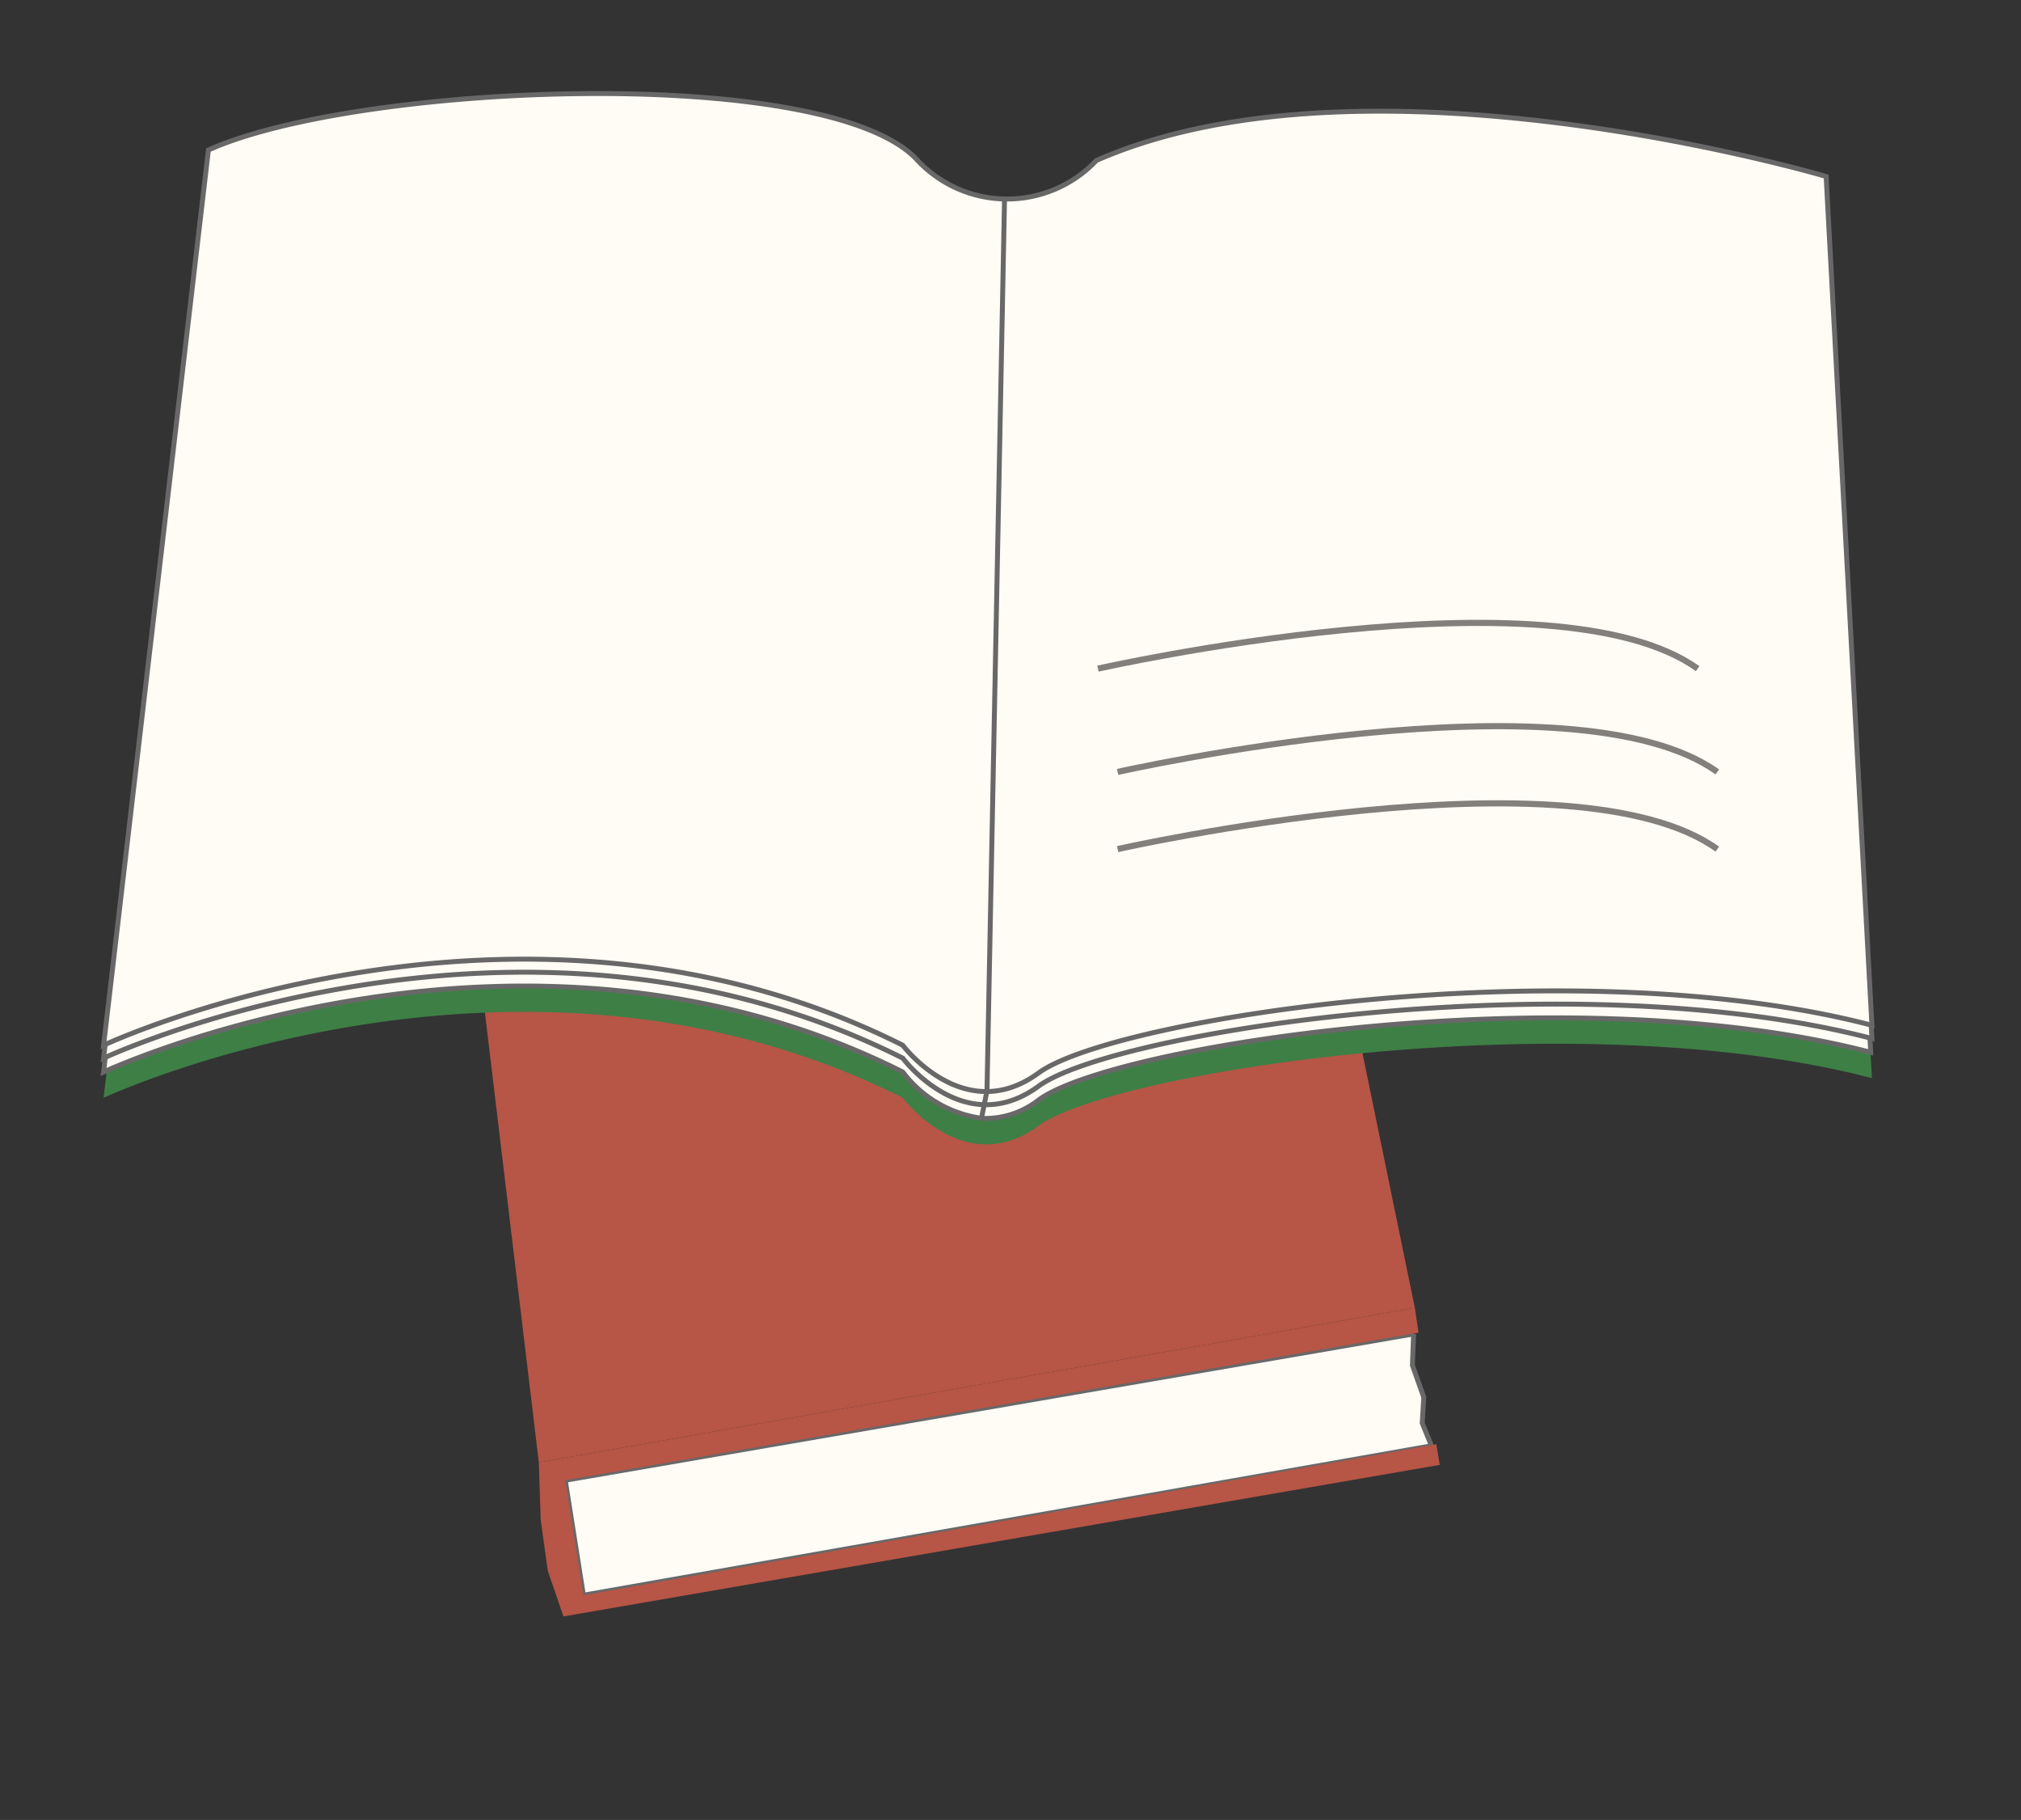 <svg xmlns="http://www.w3.org/2000/svg" viewBox="0 0 65.75 59.2"><rect x="0" y="0" width="65.75" height="59.2" fill="#333333" stroke="none"/><defs><style>.cls-1,.cls-4{fill:#fffbf5;}.cls-1,.cls-4,.cls-5{stroke:#686868;}.cls-1,.cls-4,.cls-5,.cls-6{stroke-miterlimit:10;}.cls-1{stroke-width:0.16px;}.cls-2{fill:#b75546;}.cls-3{fill:#3e7f46;}.cls-4,.cls-5{stroke-width:0.16px;}.cls-5,.cls-6{fill:none;}.cls-6{stroke:#070505;stroke-width:0.2px;opacity:0.5;}</style></defs><title>Artboard 6</title><g id="others"><polyline class="cls-1" points="45.99 43.39 45.95 44.41 46.32 45.45 46.27 46.29 46.57 47.03 18.98 51.89 18.39 48.15 45.99 43.39"/><polyline class="cls-2" points="46.03 42.54 42.11 23.49 15.16 27.8 17.53 47.57 46.03 42.54"/><polygon class="cls-2" points="46.03 42.54 17.53 47.57 17.59 49.43 17.82 51.09 18.33 52.58 46.84 47.65 46.73 46.98 18.98 51.89 18.39 48.15 46.15 43.35 46.03 42.54"/><path class="cls-3" d="M3.37,35.71s13.47-6.29,26,0c0,0,2,2.68,4.42.91s17.39-4.08,27.11-1.55L59.41,7.48S44.52,3.06,35.67,7a4,4,0,0,1-5.89-.08c-3.06-3.07-18.19-2.43-23-.27Z"/><path class="cls-4" d="M3.37,34.87s13.47-6.29,26,0a3.86,3.86,0,0,0,2.6,1.51,2.82,2.82,0,0,0,1.82-.6C36.21,34,51.14,31.7,60.86,34.23L59.41,6.64S44.52,2.22,35.67,6.12A4,4,0,0,1,29.78,6C26.72,3,11.59,3.61,6.73,5.77Z"/><path class="cls-4" d="M3.37,34.42s13.47-6.29,26,0c0,0,2,2.68,4.42.91s17.39-4.08,27.11-1.55L59.41,6.19S44.52,1.78,35.67,5.67a4,4,0,0,1-5.89-.08c-3.06-3.07-18.19-2.43-23-.27Z"/><path class="cls-4" d="M3.37,34s13.47-6.3,26,0c0,0,2,2.67,4.42.9s17.39-4.08,27.11-1.55L59.41,5.74S44.52,1.33,35.67,5.22a4,4,0,0,1-5.89-.08c-3.06-3.07-18.19-2.43-23-.26Z"/><polyline class="cls-5" points="32.68 6.51 32.11 35.48 31.93 36.38"/><path class="cls-6" d="M36.36,27.62s14.84-3.35,19.51,0"/><path class="cls-6" d="M36.36,25.11s14.84-3.35,19.51,0"/><path class="cls-6" d="M35.72,21.75s14.84-3.35,19.51,0"/></g></svg>